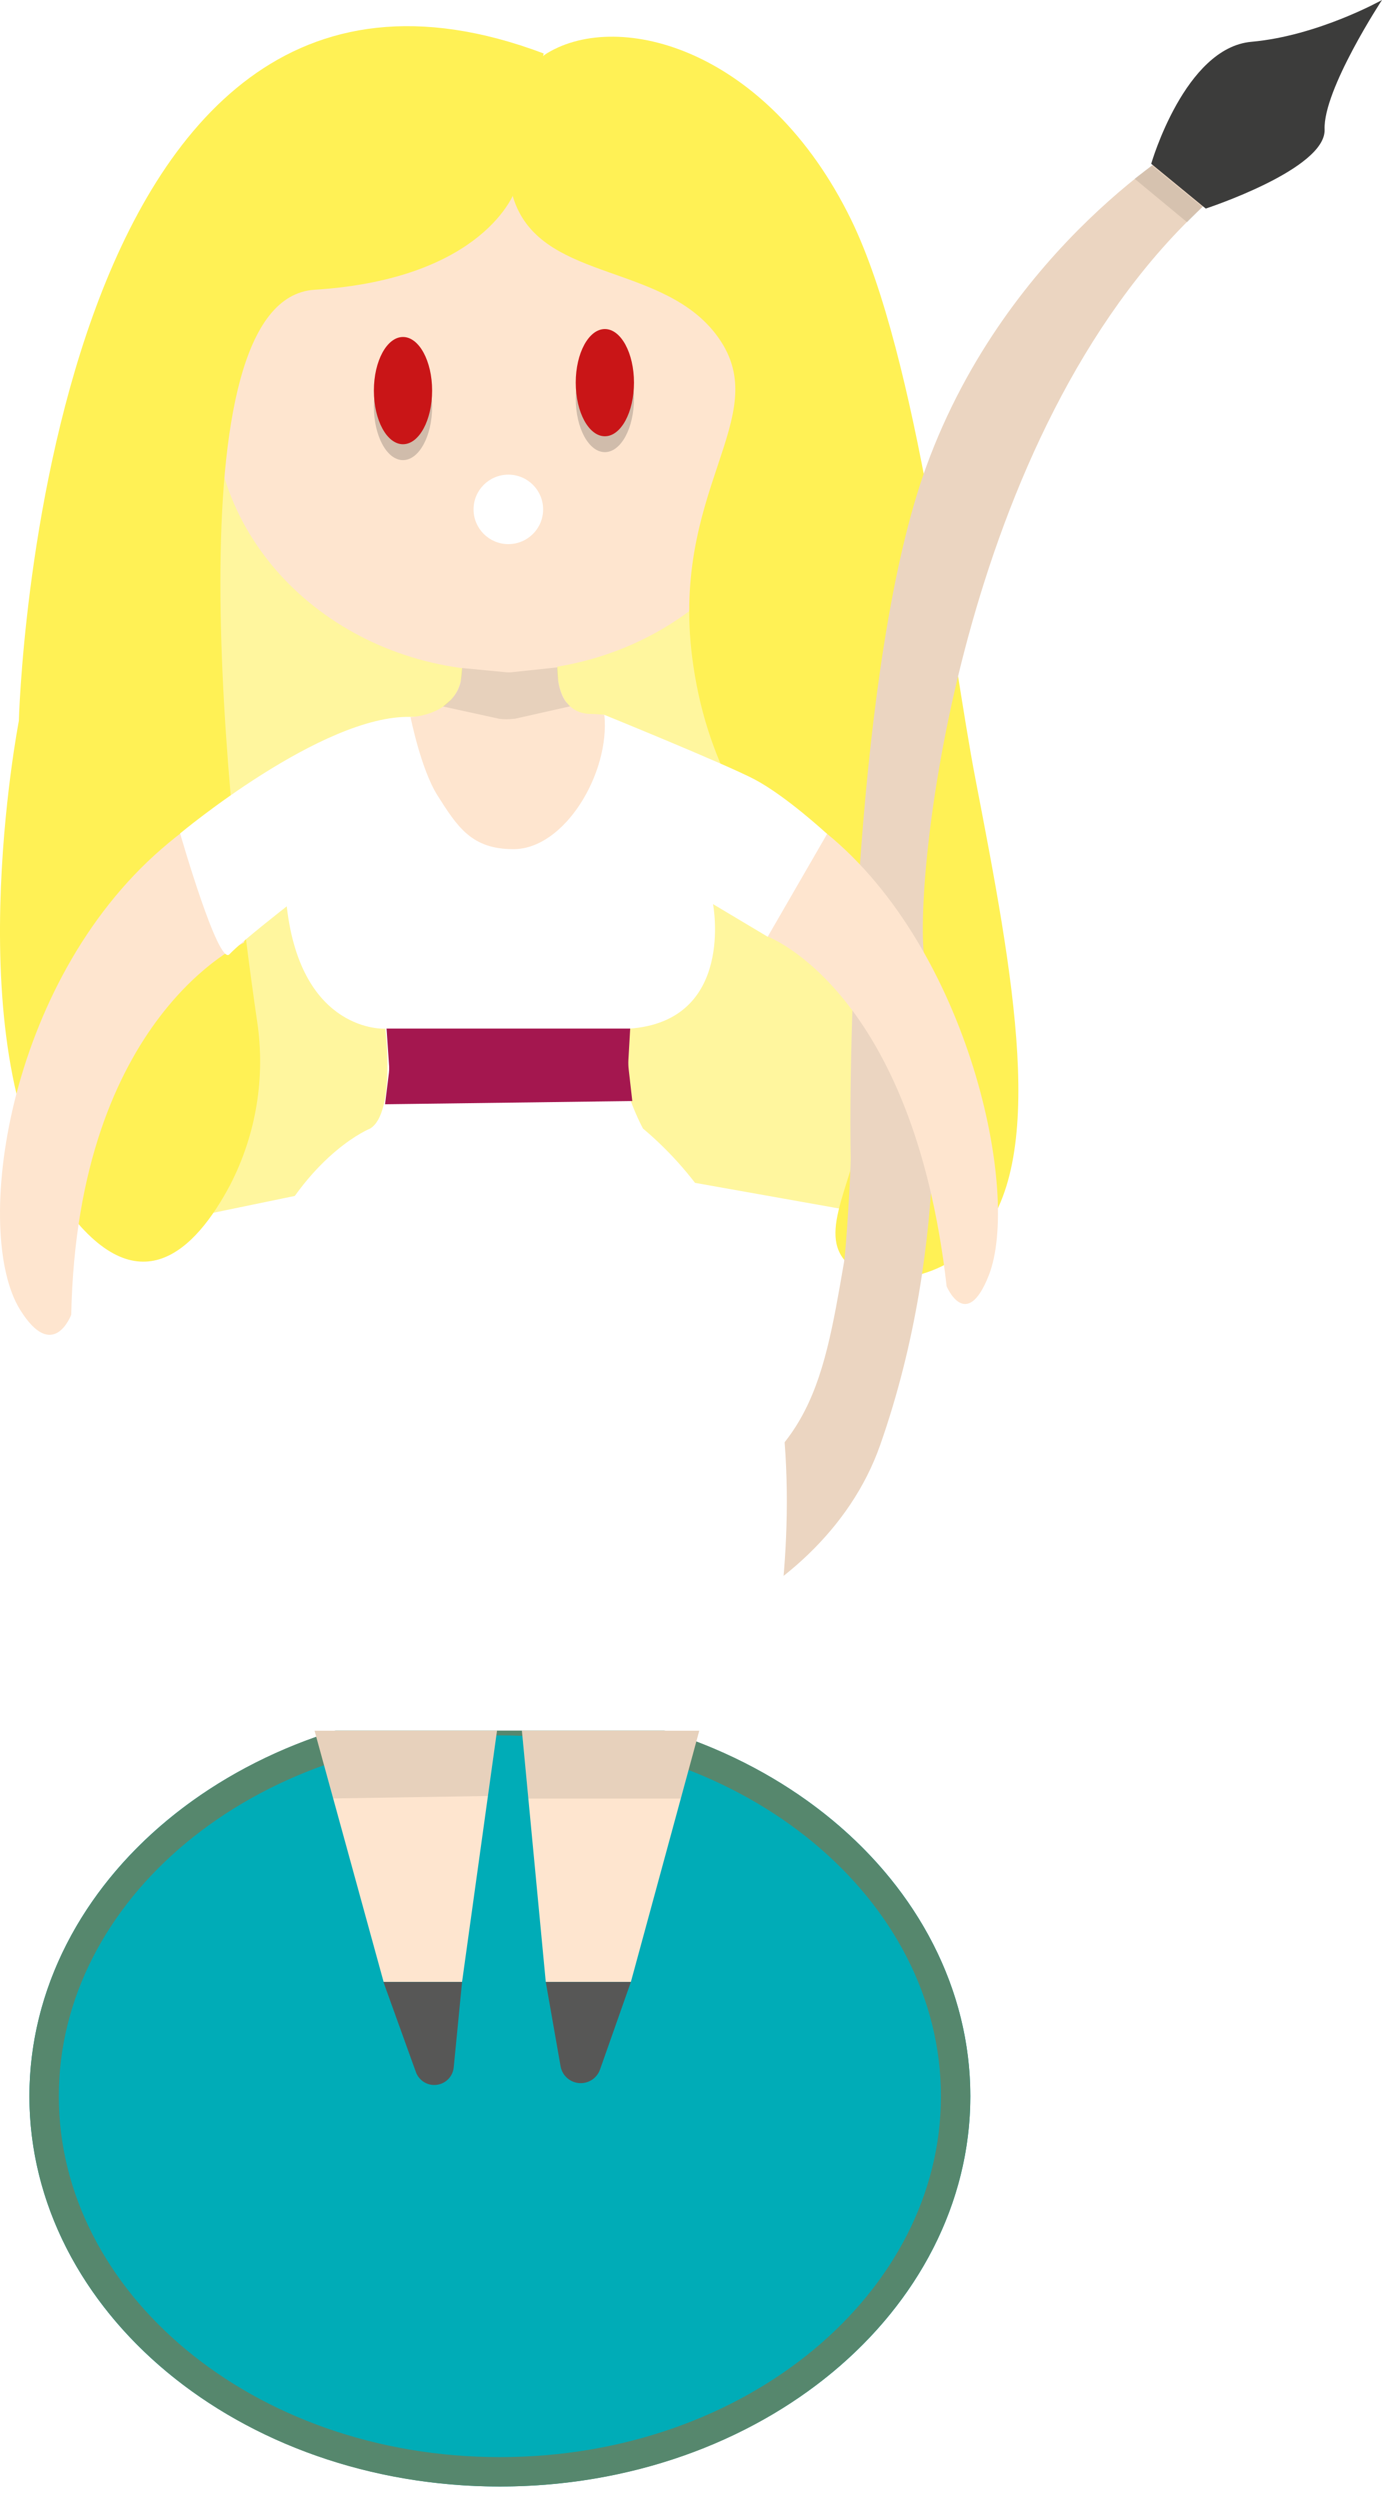 <svg width="47" height="85" viewBox="0 0 47 85" fill="none" xmlns="http://www.w3.org/2000/svg">
<g filter="url(#filter0_d_318_1023)">
<ellipse cx="17" cy="67.268" rx="16" ry="13.268" fill="#00ACB7"/>
<path d="M32.5 67.268C32.5 74.237 25.652 80.037 17 80.037C8.348 80.037 1.5 74.237 1.5 67.268C1.5 60.3 8.348 54.5 17 54.5C25.652 54.5 32.5 60.3 32.5 67.268Z" stroke="#56876D"/>
</g>
<g clip-path="url(#clip0_318_1023)">
<path d="M31.497 41.613L19.026 39.394C18.003 39.212 16.955 39.227 15.938 39.438L5.609 41.572C3.896 41.927 2.301 40.546 2.301 38.707L6.567 9.545L28.566 13.276L34.26 38.504C34.658 40.285 33.21 41.918 31.497 41.613Z" fill="#FFF69E"/>
<path d="M17.167 22.812C22.629 22.812 27.057 18.798 27.057 13.847C27.057 8.896 22.629 4.883 17.167 4.883C11.705 4.883 7.277 8.896 7.277 13.847C7.277 18.798 11.705 22.812 17.167 22.812Z" fill="#FEE5CF"/>
<path d="M17.51 6.496C17.51 6.496 16.498 9.483 10.698 9.851C5.769 10.166 7.739 27.873 8.742 34.704C9.034 36.616 8.713 38.572 7.824 40.291C6.646 42.512 4.698 44.482 2.181 40.997C-1.555 35.827 0.641 24.51 0.641 24.51C0.641 24.51 1.386 -4.619 18.49 1.818" fill="#FFF155"/>
<path d="M17.749 58.837L18.561 67.383H21.455L23.782 58.837H17.749Z" fill="#FEE5CF"/>
<path d="M10.697 58.837L13.047 67.383H15.714L16.903 58.837H10.697Z" fill="#FEE5CF"/>
<path d="M15.714 67.383L15.43 70.29C15.414 70.454 15.336 70.606 15.213 70.716C15.091 70.826 14.931 70.886 14.766 70.885C14.63 70.885 14.496 70.842 14.385 70.763C14.273 70.683 14.189 70.572 14.143 70.443L13.04 67.383" fill="#575756"/>
<path d="M18.561 67.383L19.065 70.253C19.094 70.413 19.179 70.558 19.304 70.662C19.429 70.766 19.587 70.823 19.75 70.823C19.893 70.823 20.032 70.779 20.149 70.698C20.265 70.616 20.354 70.501 20.403 70.367L21.455 67.383H18.561Z" fill="#575756"/>
<path d="M8.295 32.053C8.295 32.053 2.628 34.535 2.423 44.696C2.423 44.696 1.811 46.347 0.681 44.525C-0.939 41.911 0.203 33.443 5.499 28.857C10.795 24.271 8.295 32.053 8.295 32.053Z" fill="#FEE5CF"/>
<path d="M17.288 18.499C17.942 18.499 18.471 17.97 18.471 17.318C18.471 16.666 17.942 16.137 17.288 16.137C16.635 16.137 16.105 16.666 16.105 17.318C16.105 17.97 16.635 18.499 17.288 18.499Z" fill="white"/>
<path opacity="0.1" d="M16.593 61.06L11.331 61.143L10.697 58.837H16.903L16.593 61.06Z" fill="#1D1912"/>
<path opacity="0.1" d="M23.152 61.148H17.968L17.749 58.837H23.782L23.152 61.148Z" fill="#1D1912"/>
<path d="M18.623 1.799C17.443 2.507 16.86 5.283 17.539 6.959C18.601 9.586 22.628 8.958 24.422 11.466C26.391 14.221 22.686 16.646 23.582 22.653C24.645 29.812 30.125 31.108 29.538 37.041C29.265 39.805 27.87 41.608 28.643 42.741C29.416 43.875 31.805 43.661 33.179 42.211C35.696 39.56 34.441 33.064 33.179 26.512C32.32 22.068 31.234 12.156 28.942 7.461C26.099 1.653 21.069 0.331 18.623 1.799Z" fill="#FFF155"/>
<path d="M16.532 51.148C16.532 51.148 17.774 53.588 22.641 51.717C27.527 49.837 27.959 47.229 28.703 42.918C28.778 42.476 28.942 39.751 28.931 39.304C28.861 36.07 29.088 22.46 31.51 15.838C34.264 8.3 40.46 4.758 40.46 4.758C40.46 4.758 44.029 4.08 40.819 7.106C32.642 14.796 31.073 29.75 31.43 32.524C31.787 35.297 32.382 42.155 29.934 49.127C27.905 54.904 20.107 57.388 18.008 55.421C15.908 53.453 14.973 53.746 14.973 53.746L16.532 51.148Z" fill="#EBD5C1"/>
<path d="M39.151 5.568C39.151 5.568 40.287 1.624 42.558 1.421C44.829 1.218 47 0 47 0C47 0 44.996 3.049 45.048 4.401C45.1 5.754 41.006 7.091 41.006 7.091L39.151 5.568Z" fill="#3C3C3B"/>
<path opacity="0.1" d="M40.375 7.558L38.585 6.076L39.172 5.628L40.893 7.037L40.375 7.558Z" fill="#1D1912"/>
<path d="M26.108 31.843C26.108 31.843 31.055 33.664 32.194 43.733C32.194 43.733 32.858 45.305 33.625 43.366C34.724 40.582 32.961 32.301 28.128 28.348C23.294 24.395 26.108 31.843 26.108 31.843Z" fill="#FEE5CF"/>
<path d="M20.553 24.303C20.553 24.303 24.69 25.986 25.661 26.497C26.743 27.069 28.128 28.353 28.128 28.353L26.108 31.848L24.249 30.738C24.249 30.738 25.018 34.729 21.382 34.974C17.746 35.219 13.097 34.974 13.097 34.974C13.097 34.974 10.242 35.132 9.752 30.814C9.752 30.814 8.183 32.036 7.803 32.444C7.423 32.853 6.126 28.335 6.126 28.335C6.126 28.335 10.957 24.299 13.96 24.373" fill="white"/>
<path d="M21.379 34.969C20.605 36.062 21.867 38.368 21.867 38.368C29.715 44.966 25.765 58.837 25.765 58.837H8.605C4.79 41.479 12.589 38.368 12.589 38.368C13.457 37.838 13.104 34.969 13.104 34.969" fill="white"/>
<path d="M13.146 34.969H21.432L21.371 36.037C21.366 36.144 21.369 36.251 21.381 36.357L21.504 37.433L13.095 37.543L13.227 36.471C13.236 36.4 13.238 36.328 13.234 36.256L13.146 34.969Z" fill="#A4174F"/>
<path d="M18.956 22.594C18.956 22.594 18.823 24.273 20.107 24.273C20.268 24.273 20.553 24.303 20.553 24.303C20.753 26.272 19.21 28.87 17.461 28.87C16.047 28.87 15.565 28.129 14.877 27.041C14.312 26.145 13.962 24.379 13.962 24.379C13.962 24.379 15.72 24.339 15.717 22.715" fill="#FEE5CF"/>
<path opacity="0.1" d="M19.387 24.014L17.5 24.438H17.463C17.303 24.458 17.141 24.458 16.981 24.438L15.069 24.02L15.319 23.805C15.332 23.793 15.345 23.781 15.356 23.768C15.509 23.603 15.616 23.401 15.668 23.183L15.716 22.712L17.228 22.857C17.278 22.861 17.328 22.861 17.378 22.857L18.955 22.689L18.985 23.164C19.006 23.313 19.046 23.459 19.102 23.598C19.137 23.693 19.186 23.782 19.247 23.863L19.387 24.014Z" fill="#1D1912"/>
<path opacity="0.2" d="M14.696 13.821C14.696 14.827 14.252 15.643 13.705 15.643C13.158 15.643 12.715 14.827 12.715 13.821C12.715 12.814 13.158 11.998 13.705 11.998C14.252 11.998 14.696 12.813 14.696 13.821Z" fill="#1D1D1B"/>
<path d="M13.705 15.103C14.252 15.103 14.696 14.287 14.696 13.28C14.696 12.273 14.252 11.457 13.705 11.457C13.158 11.457 12.715 12.273 12.715 13.28C12.715 14.287 13.158 15.103 13.705 15.103Z" fill="#C91517"/>
<path opacity="0.2" d="M21.561 13.55C21.561 14.556 21.118 15.372 20.571 15.372C20.024 15.372 19.58 14.556 19.58 13.55C19.58 12.544 20.024 11.727 20.571 11.727C21.118 11.727 21.561 12.543 21.561 13.55Z" fill="#1D1D1B"/>
<path d="M20.571 14.832C21.118 14.832 21.561 14.016 21.561 13.009C21.561 12.003 21.118 11.187 20.571 11.187C20.024 11.187 19.58 12.003 19.58 13.009C19.58 14.016 20.024 14.832 20.571 14.832Z" fill="#C91517"/>
</g>
<defs>
<filter id="filter0_d_318_1023" x="1" y="54" width="32" height="30.537" filterUnits="userSpaceOnUse" color-interpolation-filters="sRGB">
<feFlood flood-opacity="0" result="BackgroundImageFix"/>
<feColorMatrix in="SourceAlpha" type="matrix" values="0 0 0 0 0 0 0 0 0 0 0 0 0 0 0 0 0 0 127 0" result="hardAlpha"/>
<feOffset dy="4"/>
<feComposite in2="hardAlpha" operator="out"/>
<feColorMatrix type="matrix" values="0 0 0 0 0.337 0 0 0 0 0.529 0 0 0 0 0.427 0 0 0 1 0"/>
<feBlend mode="normal" in2="BackgroundImageFix" result="effect1_dropShadow_318_1023"/>
<feBlend mode="normal" in="SourceGraphic" in2="effect1_dropShadow_318_1023" result="shape"/>
</filter>
<clipPath id="clip0_318_1023">
<rect width="47" height="70.885" fill="white"/>
</clipPath>
</defs>
</svg>
